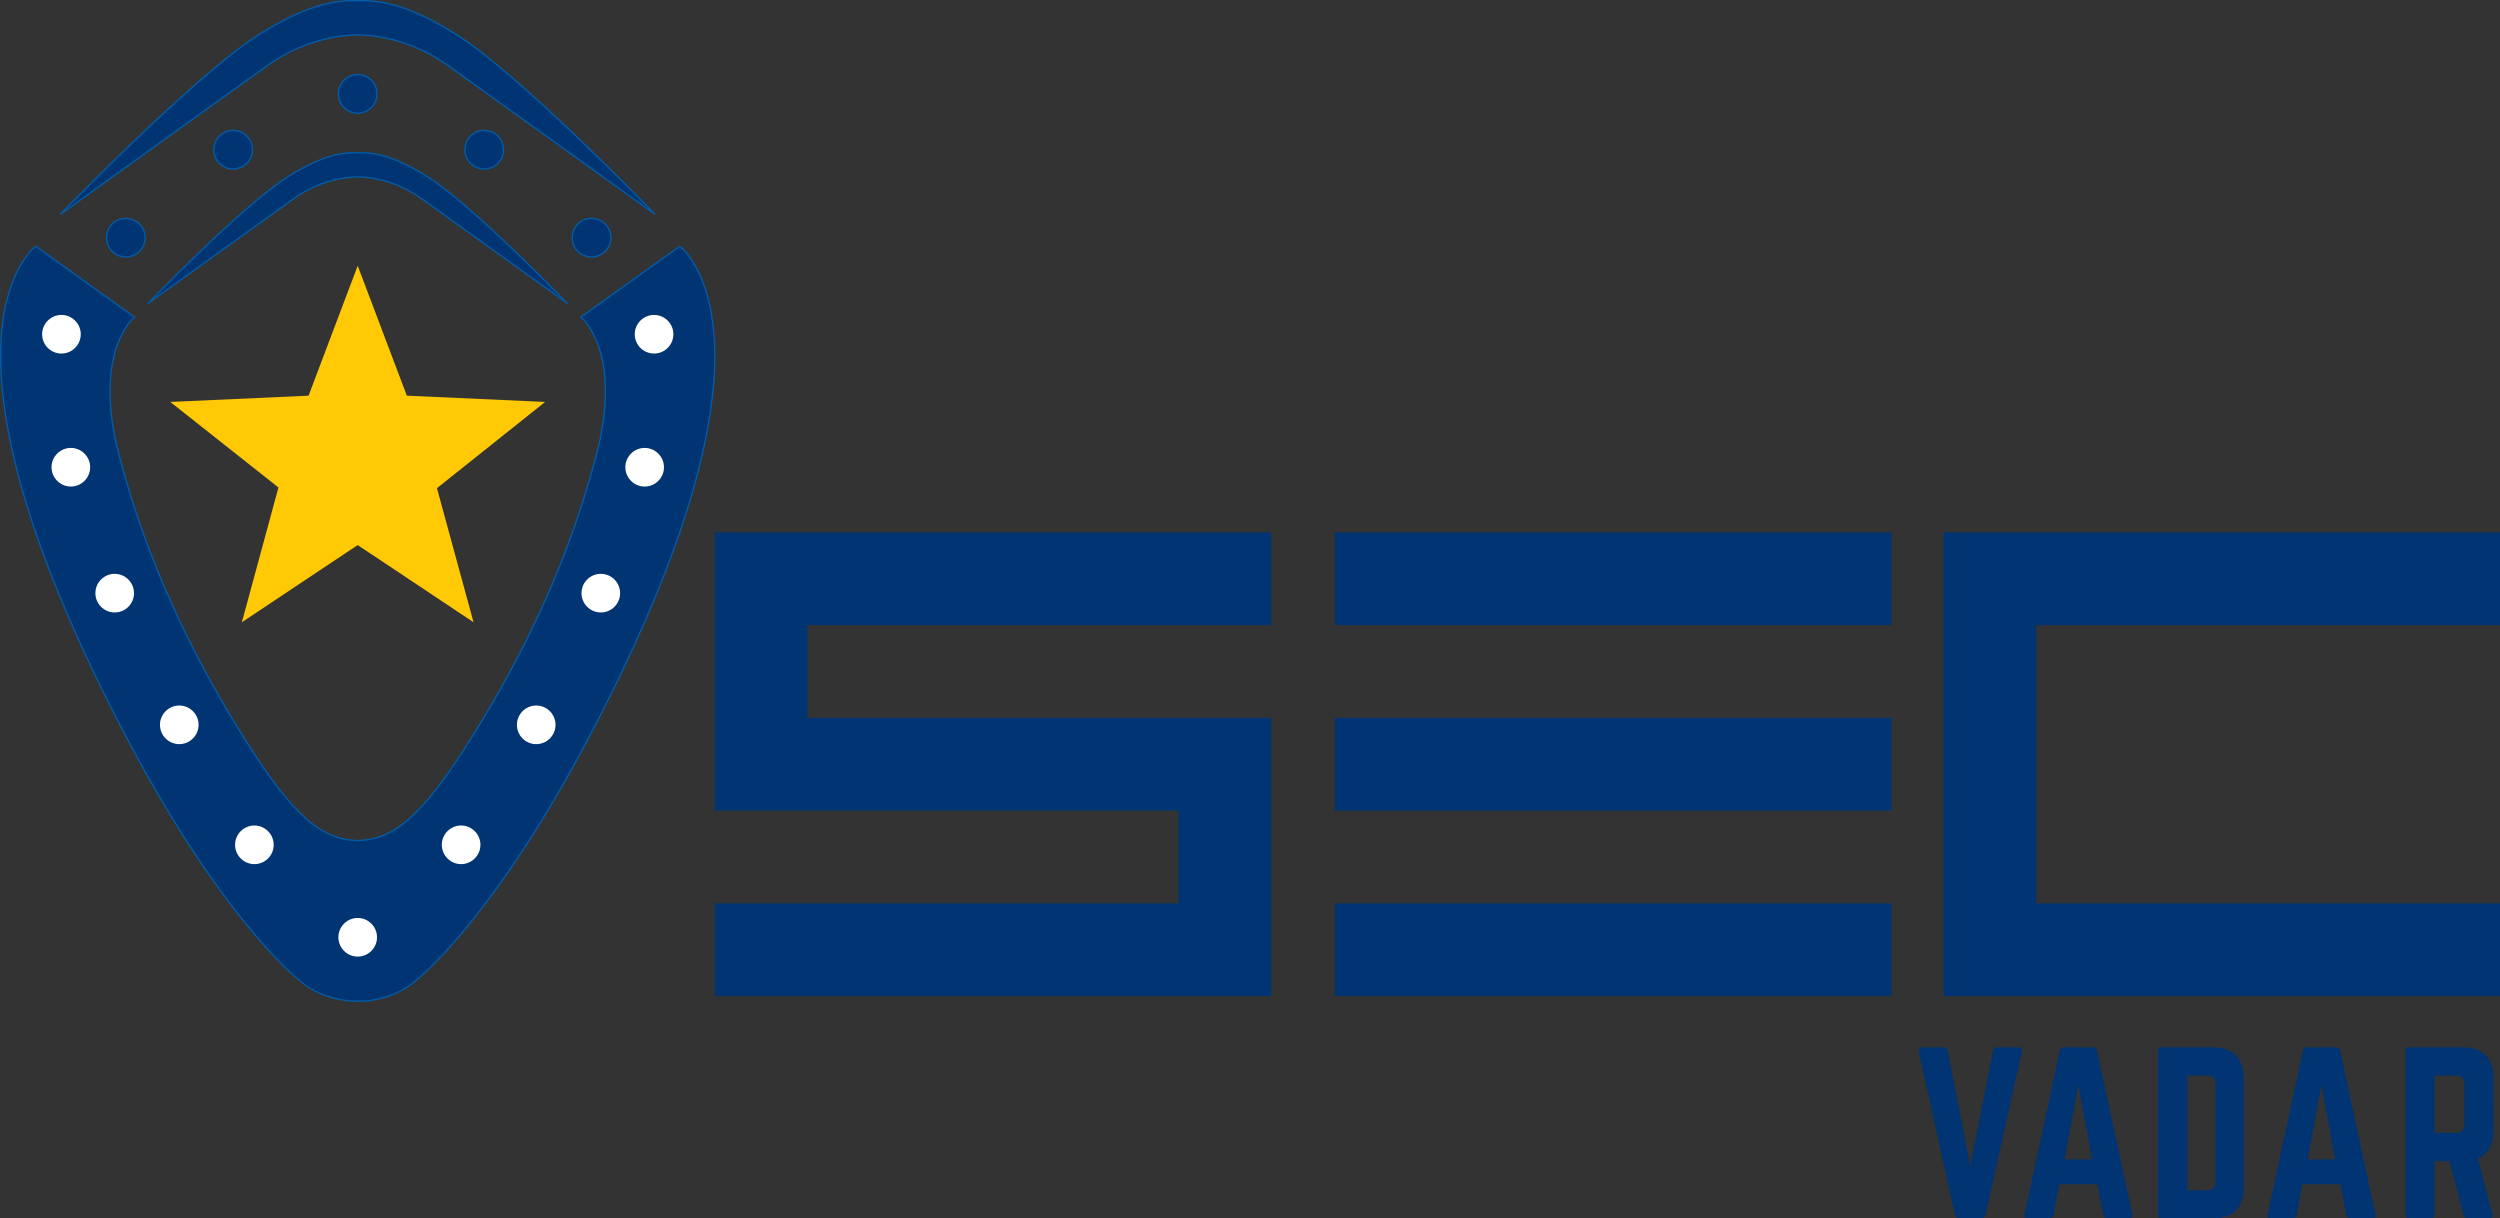 <?xml version="1.0" encoding="utf-8"?>
<!-- Generator: Adobe Illustrator 16.0.0, SVG Export Plug-In . SVG Version: 6.00 Build 0)  -->
<!DOCTYPE svg PUBLIC "-//W3C//DTD SVG 1.1//EN" "http://www.w3.org/Graphics/SVG/1.1/DTD/svg11.dtd">
<svg version="1.1" id="Layer_1" xmlns="http://www.w3.org/2000/svg" xmlns:xlink="http://www.w3.org/1999/xlink" x="0px" y="0px"
	 width="410.095px" height="199.879px" viewBox="0 0 410.095 199.879" enable-background="new 0 0 410.095 199.879"
	 xml:space="preserve">
<rect x="0" y="0" width="410.095" height="199.879" fill="#333333" stroke="none"/>
<path fill="#0087CC" d="M107.464,35.176c0,0-22.171-22.937-32.493-29.435c-8.72-5.49-13.242-5.693-16.294-5.624
	c-3.052-0.069-7.576,0.134-16.296,5.624C32.06,12.24,9.888,35.176,9.888,35.176s25.994-18.73,34.022-24.465
	c6.056-4.326,12.142-4.953,14.766-5.001c2.624,0.048,8.71,0.675,14.766,5.001C81.469,16.445,107.464,35.176,107.464,35.176"/>
<path fill="#003472" stroke="#005DAB" stroke-width="0.216" stroke-miterlimit="2.613" d="M107.464,35.176
	c0,0-22.171-22.937-32.493-29.435c-8.72-5.49-13.242-5.693-16.294-5.624c-3.052-0.069-7.576,0.134-16.296,5.624
	C32.06,12.24,9.888,35.176,9.888,35.176s25.994-18.73,34.022-24.465c6.056-4.326,12.142-4.953,14.766-5.001
	c2.624,0.048,8.71,0.675,14.766,5.001C81.469,16.445,107.464,35.176,107.464,35.176z"/>
<path fill="#003472" d="M93.12,49.811c0,0-15.653-16.192-22.939-20.781c-6.157-3.876-9.35-4.02-11.504-3.97
	c-2.155-0.05-5.349,0.094-11.505,3.97c-7.287,4.589-22.94,20.781-22.94,20.781S42.583,36.587,48.25,32.539
	c4.276-3.055,8.573-3.497,10.425-3.53c1.853,0.033,6.149,0.477,10.424,3.53C74.768,36.587,93.12,49.811,93.12,49.811"/>
<path fill="none" stroke="#005DAB" stroke-width="0.216" stroke-miterlimit="2.613" d="M93.12,49.811
	c0,0-15.653-16.192-22.939-20.781c-6.157-3.876-9.35-4.02-11.504-3.97c-2.155-0.05-5.349,0.094-11.505,3.97
	c-7.287,4.589-22.94,20.781-22.94,20.781S42.583,36.587,48.25,32.539c4.276-3.055,8.573-3.497,10.425-3.53
	c1.853,0.033,6.149,0.477,10.424,3.53C74.768,36.587,93.12,49.811,93.12,49.811z"/>
<path fill="#003472" d="M95.304,52.013c0,0,7.041,5.632,2.464,22.882c-4.576,17.25-11.617,32.035-20.418,46.117
	c-8.463,13.541-12.982,16.662-18.674,16.883c-5.693-0.221-10.212-3.342-18.675-16.883C31.2,106.93,24.159,92.145,19.583,74.895
	c-4.577-17.25,2.464-22.882,2.464-22.882L5.853,40.396c0,0-6.688,4.93-5.632,21.475c1.056,16.545,9.153,37.667,21.122,60.197
	c11.969,22.53,22.882,34.853,28.163,39.075c2.473,1.979,5.208,2.74,7.417,2.99c0.417,0.054,1.048,0.109,1.827,0.108h0.027
	c1.503,0.003,2.478-0.195,2.478-0.195v-0.012c2.011-0.329,4.381-1.125,6.59-2.894c5.281-4.225,16.194-16.545,28.163-39.075
	c11.969-22.53,20.066-43.651,21.122-60.197c1.056-16.545-5.633-21.475-5.633-21.475L95.304,52.013z"/>
<path fill="none" stroke="#005DAB" stroke-width="0.216" stroke-miterlimit="2.613" d="M95.304,52.013c0,0,7.041,5.632,2.464,22.882
	c-4.576,17.25-11.617,32.035-20.418,46.117c-8.463,13.541-12.982,16.662-18.674,16.883c-5.693-0.221-10.212-3.342-18.675-16.883
	C31.2,106.93,24.159,92.145,19.583,74.895c-4.577-17.25,2.464-22.882,2.464-22.882L5.853,40.396c0,0-6.688,4.93-5.632,21.475
	c1.056,16.545,9.153,37.667,21.122,60.197c11.969,22.53,22.882,34.853,28.163,39.075c2.473,1.979,5.208,2.74,7.417,2.99
	c0.417,0.054,1.048,0.109,1.827,0.108h0.027c1.503,0.003,2.478-0.195,2.478-0.195v-0.012c2.011-0.329,4.381-1.125,6.59-2.894
	c5.281-4.225,16.194-16.545,28.163-39.075c11.969-22.53,20.066-43.651,21.122-60.197c1.056-16.545-5.633-21.475-5.633-21.475
	L95.304,52.013z"/>
<path fill="#FFFFFF" d="M10.078,57.998c1.745,0,3.168-1.423,3.168-3.168s-1.423-3.169-3.168-3.169S6.91,53.084,6.91,54.83
	S8.333,57.998,10.078,57.998"/>
<path fill="#FFFFFF" d="M11.621,79.812c1.745,0,3.168-1.423,3.168-3.168s-1.423-3.168-3.168-3.168s-3.168,1.423-3.168,3.168
	S9.876,79.812,11.621,79.812"/>
<path fill="#FFFFFF" d="M18.815,100.466c1.745,0,3.168-1.423,3.168-3.168c0-1.744-1.423-3.168-3.168-3.168s-3.168,1.424-3.168,3.168
	C15.647,99.043,17.07,100.466,18.815,100.466"/>
<path fill="#FFFFFF" d="M29.408,122.068c1.745,0,3.168-1.424,3.168-3.168c0-1.746-1.423-3.168-3.168-3.168
	c-1.745,0-3.168,1.422-3.168,3.168C26.24,120.644,27.663,122.068,29.408,122.068"/>
<path fill="#FFFFFF" d="M41.729,141.75c1.745,0,3.168-1.423,3.168-3.168s-1.423-3.168-3.168-3.168s-3.168,1.423-3.168,3.168
	S39.984,141.75,41.729,141.75"/>
<path fill="#FFFFFF" d="M58.676,156.918c1.745,0,3.168-1.423,3.168-3.168s-1.423-3.168-3.168-3.168
	c-1.745,0-3.168,1.423-3.168,3.168S56.931,156.918,58.676,156.918"/>
<path fill="#003472" d="M20.639,42.156c1.745,0,3.168-1.424,3.168-3.169c0-1.744-1.423-3.168-3.168-3.168
	c-1.745,0-3.168,1.424-3.168,3.168C17.471,40.733,18.894,42.156,20.639,42.156"/>
<path fill="none" stroke="#005DAB" stroke-width="0.216" stroke-miterlimit="2.613" d="M20.639,42.156
	c1.745,0,3.168-1.424,3.168-3.169c0-1.744-1.423-3.168-3.168-3.168c-1.745,0-3.168,1.424-3.168,3.168
	C17.471,40.733,18.894,42.156,20.639,42.156z"/>
<path fill="#003472" d="M38.241,27.723c1.745,0,3.168-1.424,3.168-3.168c0-1.745-1.423-3.168-3.168-3.168
	c-1.745,0-3.168,1.423-3.168,3.168C35.073,26.3,36.496,27.723,38.241,27.723"/>
<path fill="none" stroke="#005DAB" stroke-width="0.216" stroke-miterlimit="2.613" d="M38.241,27.723
	c1.745,0,3.168-1.424,3.168-3.168c0-1.745-1.423-3.168-3.168-3.168c-1.745,0-3.168,1.423-3.168,3.168
	C35.073,26.3,36.496,27.723,38.241,27.723z"/>
<path fill="#003472" d="M97.031,42.156c1.745,0,3.168-1.424,3.168-3.169c0-1.744-1.423-3.168-3.168-3.168
	c-1.745,0-3.168,1.424-3.168,3.168C93.863,40.733,95.286,42.156,97.031,42.156"/>
<path fill="none" stroke="#005DAB" stroke-width="0.216" stroke-miterlimit="2.613" d="M97.031,42.156
	c1.745,0,3.168-1.424,3.168-3.169c0-1.744-1.423-3.168-3.168-3.168c-1.745,0-3.168,1.424-3.168,3.168
	C93.863,40.733,95.286,42.156,97.031,42.156z"/>
<path fill="#003472" d="M79.429,27.723c1.745,0,3.168-1.424,3.168-3.168c0-1.745-1.423-3.168-3.168-3.168
	c-1.745,0-3.168,1.423-3.168,3.168C76.261,26.3,77.684,27.723,79.429,27.723"/>
<path fill="none" stroke="#005DAB" stroke-width="0.216" stroke-miterlimit="2.613" d="M79.429,27.723
	c1.745,0,3.168-1.424,3.168-3.168c0-1.745-1.423-3.168-3.168-3.168c-1.745,0-3.168,1.423-3.168,3.168
	C76.261,26.3,77.684,27.723,79.429,27.723z"/>
<path fill="#0087CC" d="M58.676,18.57c1.745,0,3.168-1.423,3.168-3.168s-1.423-3.169-3.168-3.169c-1.745,0-3.168,1.424-3.168,3.169
	S56.931,18.57,58.676,18.57"/>
<path fill="#003472" stroke="#005DAB" stroke-width="0.216" stroke-miterlimit="2.613" d="M58.676,18.57
	c1.745,0,3.168-1.423,3.168-3.168s-1.423-3.169-3.168-3.169c-1.745,0-3.168,1.424-3.168,3.169S56.931,18.57,58.676,18.57z"/>
<polygon fill="#FFCA05" points="58.676,43.594 66.734,64.905 89.422,65.932 71.676,80.08 77.678,102.076 58.676,89.412 
	39.674,102.076 45.676,79.966 27.93,65.932 50.618,64.905 "/>
<path fill="#FFFFFF" d="M107.292,57.998c1.745,0,3.168-1.423,3.168-3.168s-1.423-3.169-3.168-3.169s-3.168,1.424-3.168,3.169
	S105.546,57.998,107.292,57.998"/>
<path fill="#FFFFFF" d="M105.749,79.812c1.745,0,3.168-1.423,3.168-3.168s-1.423-3.168-3.168-3.168s-3.168,1.423-3.168,3.168
	S104.003,79.812,105.749,79.812"/>
<path fill="#FFFFFF" d="M98.554,100.466c1.745,0,3.168-1.423,3.168-3.168c0-1.744-1.423-3.168-3.168-3.168
	c-1.745,0-3.168,1.424-3.168,3.168C95.386,99.043,96.809,100.466,98.554,100.466"/>
<path fill="#FFFFFF" d="M87.961,122.068c1.745,0,3.168-1.424,3.168-3.168c0-1.746-1.423-3.168-3.168-3.168s-3.168,1.422-3.168,3.168
	C84.793,120.644,86.216,122.068,87.961,122.068"/>
<path fill="#FFFFFF" d="M75.64,141.75c1.745,0,3.168-1.423,3.168-3.168s-1.423-3.168-3.168-3.168c-1.745,0-3.168,1.423-3.168,3.168
	S73.895,141.75,75.64,141.75"/>
<rect x="218.978" y="87.333" fill="#003472" width="91.279" height="15.213"/>
<rect x="218.978" y="117.759" fill="#003472" width="91.279" height="15.213"/>
<rect x="218.978" y="148.185" fill="#003472" width="91.279" height="15.213"/>
<polygon fill="#003472" points="318.816,87.332 410.095,87.332 410.095,102.545 334.029,102.545 334.029,148.185 410.095,148.185 
	410.095,163.398 318.816,163.398 318.816,158.644 318.816,148.185 318.816,102.545 318.816,92.086 "/>
<polygon fill="#003472" points="117.24,148.185 193.306,148.185 193.306,132.971 117.24,132.971 117.24,129.168 117.24,117.759 
	117.24,102.545 117.24,87.332 208.519,87.332 208.519,102.545 132.453,102.545 132.453,117.759 208.519,117.759 208.519,123.462 
	208.519,132.971 208.519,148.185 208.519,157.693 208.519,163.398 117.24,163.398 "/>
<path fill="#003472" d="M331.024,171.795c0.526,0,0.737,0.282,0.632,0.773l-5.933,26.679c-0.105,0.422-0.351,0.633-0.771,0.633
	h-3.511c-0.422,0-0.667-0.211-0.773-0.633l-5.896-26.679c-0.105-0.491,0.104-0.773,0.632-0.773h3.334
	c0.422,0,0.667,0.211,0.773,0.633l3.686,18.816l3.721-18.816c0.105-0.422,0.352-0.633,0.772-0.633H331.024z"/>
<path fill="#003472" d="M345.593,199.88c-0.315,0-0.491-0.176-0.563-0.491l-0.982-5.126h-6.249l-0.947,5.126
	c-0.07,0.315-0.246,0.491-0.562,0.491h-3.757c-0.387,0-0.562-0.211-0.456-0.597l5.827-26.996c0.071-0.352,0.281-0.492,0.597-0.492
	h4.88c0.316,0,0.526,0.141,0.597,0.492l5.828,26.996c0.07,0.386-0.07,0.597-0.491,0.597H345.593z M340.924,177.939l-2.247,12.251
	h4.493L340.924,177.939z"/>
<path fill="#003472" d="M354.017,172.357c0-0.352,0.176-0.563,0.563-0.563h8.424c3.301,0,5.056,1.791,5.056,5.091v17.938
	c0,3.3-1.755,5.056-5.056,5.056h-8.424c-0.387,0-0.563-0.176-0.563-0.563V172.357z M362.021,195.245
	c0.913,0,1.404-0.455,1.404-1.403v-15.973c0-0.948-0.491-1.439-1.404-1.439h-3.229v18.815H362.021L362.021,195.245z"/>
<path fill="#003472" d="M385.471,199.88c-0.315,0-0.492-0.176-0.563-0.491l-0.982-5.126h-6.249l-0.947,5.126
	c-0.07,0.315-0.246,0.491-0.562,0.491h-3.756c-0.388,0-0.563-0.211-0.457-0.597l5.827-26.996c0.07-0.352,0.281-0.492,0.597-0.492
	h4.881c0.315,0,0.525,0.141,0.596,0.492l5.828,26.996c0.07,0.386-0.07,0.597-0.492,0.597H385.471z M380.802,177.939l-2.247,12.251
	h4.493L380.802,177.939z"/>
<path fill="#003472" d="M409.026,185.417c0,2.352-0.878,3.896-2.563,4.634l2.423,9.196c0.104,0.422-0.105,0.633-0.493,0.633h-3.65
	c-0.351,0-0.526-0.176-0.597-0.492l-2.352-8.916h-2.424v8.846c0,0.352-0.21,0.563-0.562,0.563h-3.65
	c-0.352,0-0.563-0.211-0.563-0.563v-26.96c0-0.352,0.211-0.563,0.563-0.563h8.812c3.3,0,5.055,1.756,5.055,5.056L409.026,185.417
	L409.026,185.417z M402.847,185.837c0.913,0,1.404-0.49,1.404-1.403v-6.6c0-0.913-0.491-1.403-1.404-1.403h-3.476v9.407
	L402.847,185.837L402.847,185.837z"/>
</svg>
